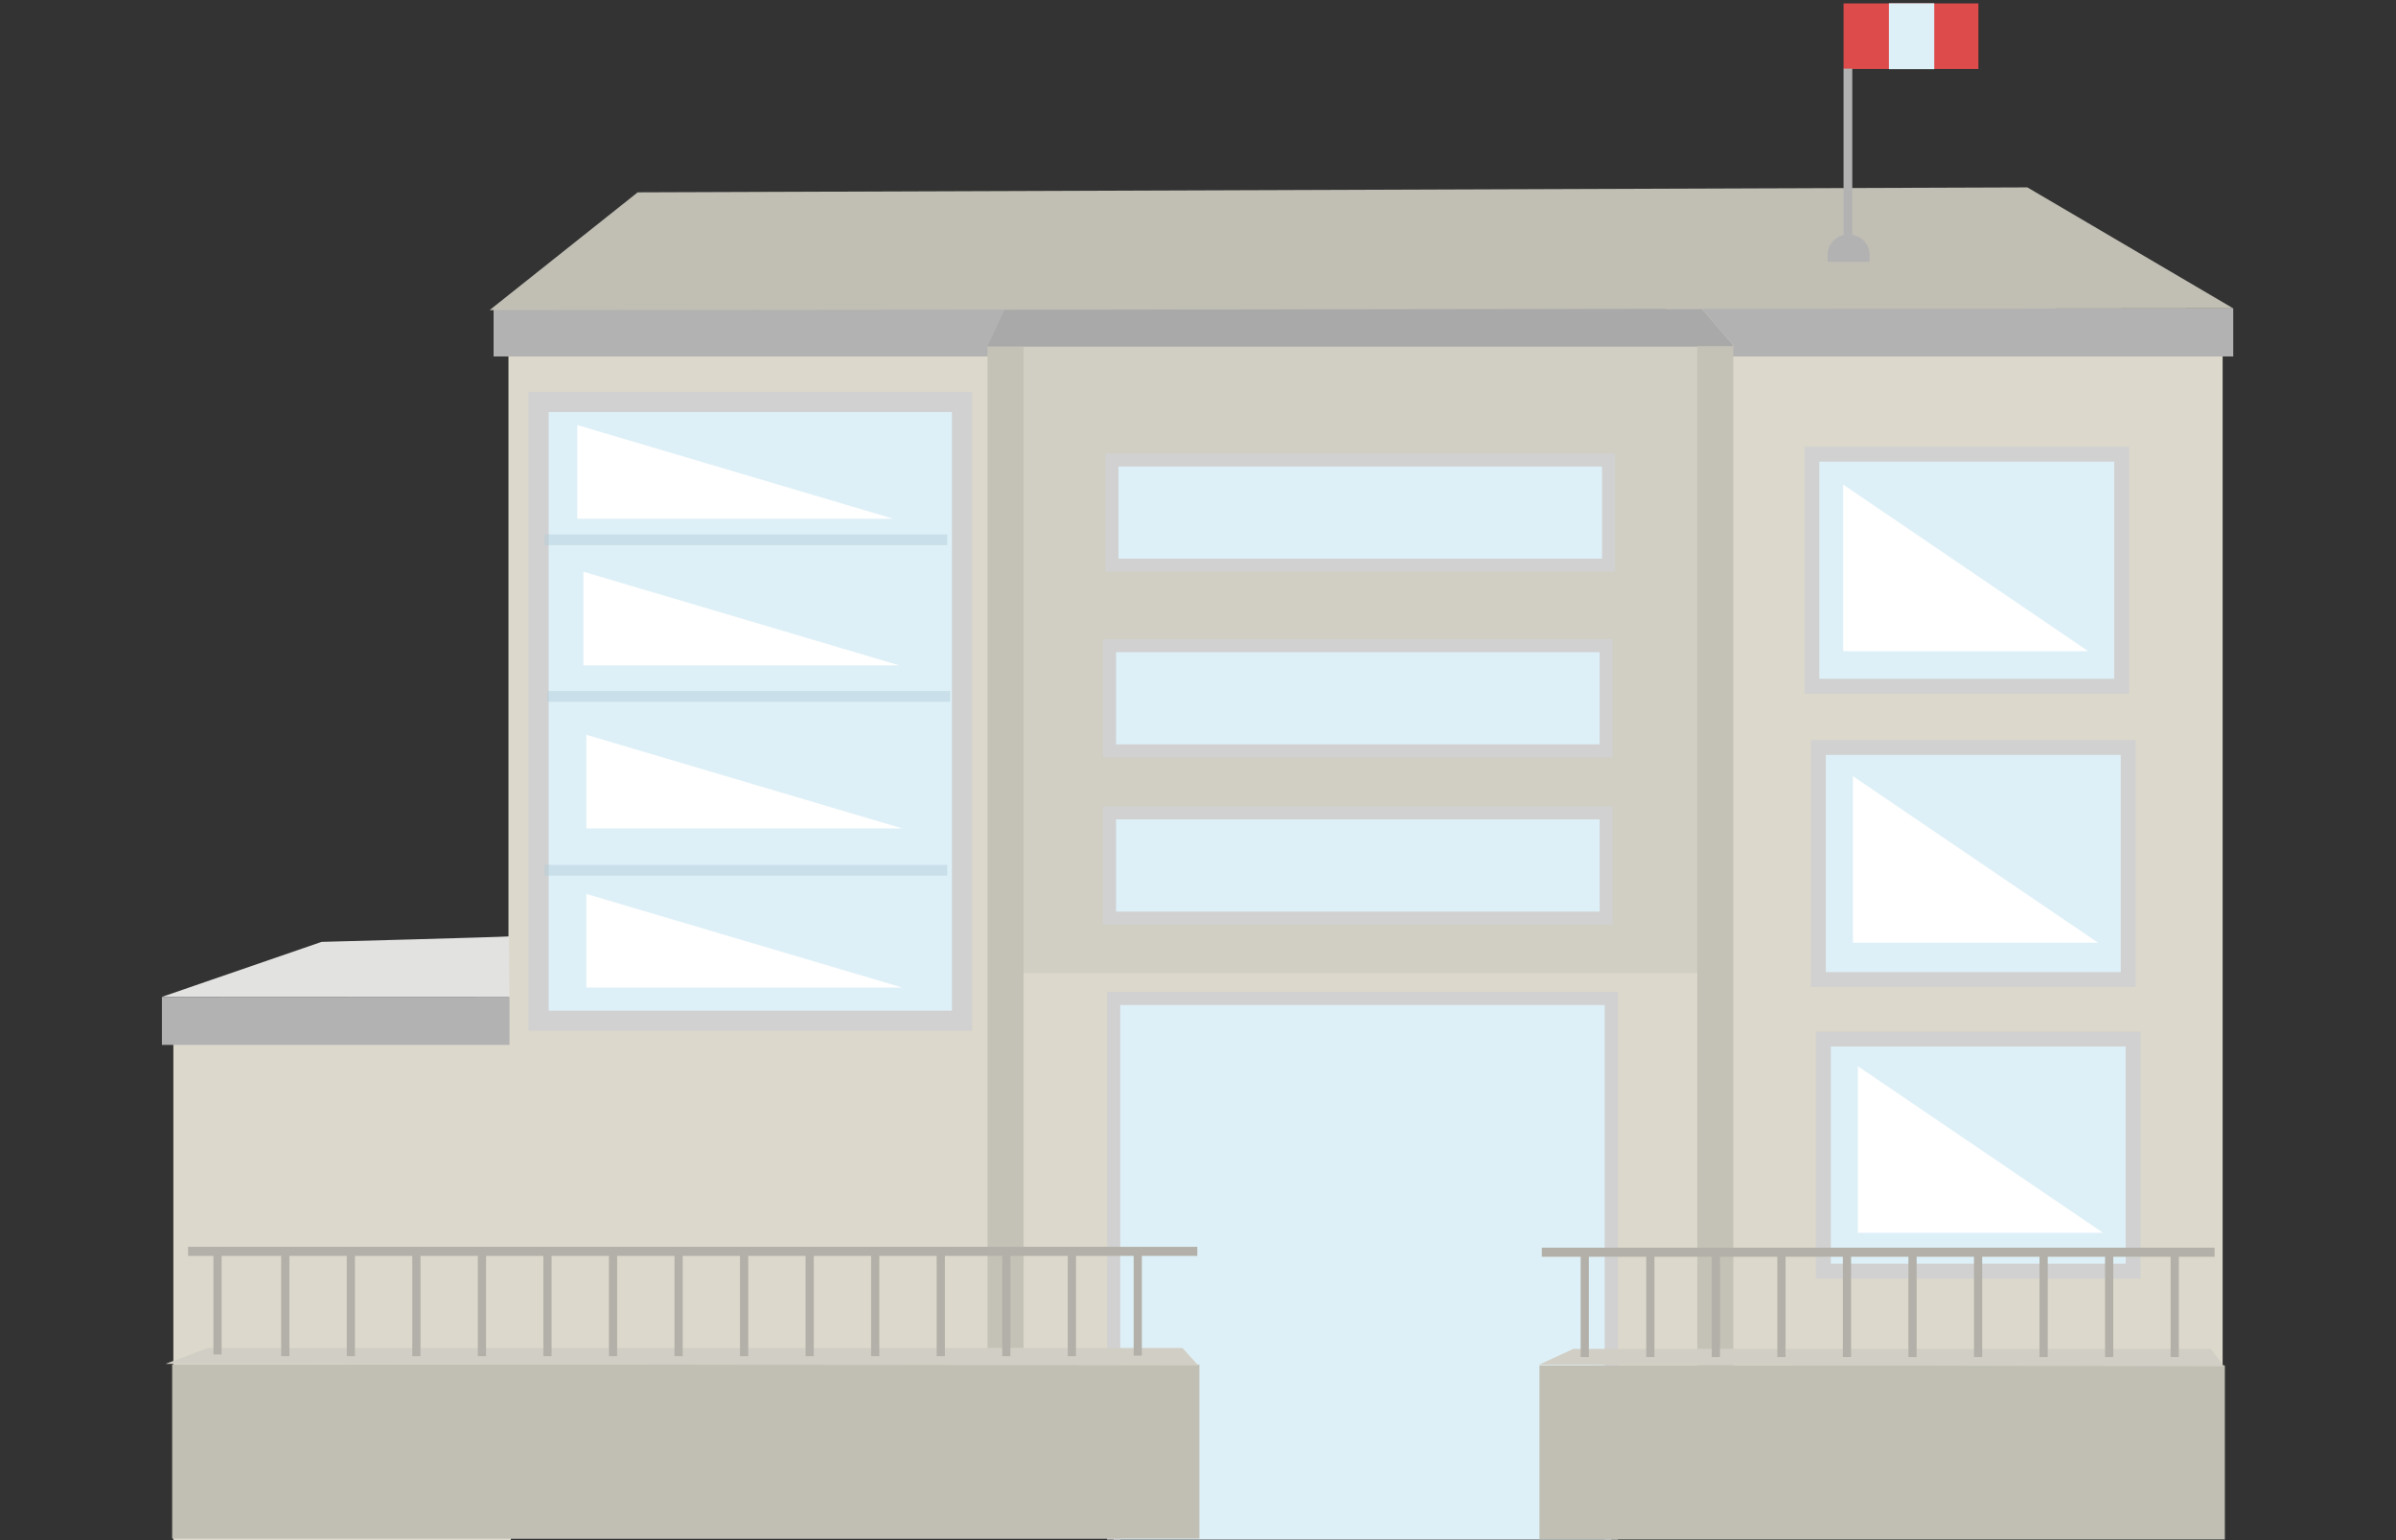 <?xml version="1.0" encoding="utf-8"?>
<!-- Generator: Adobe Illustrator 18.0.0, SVG Export Plug-In . SVG Version: 6.00 Build 0)  -->
<!DOCTYPE svg PUBLIC "-//W3C//DTD SVG 1.1//EN" "http://www.w3.org/Graphics/SVG/1.1/DTD/svg11.dtd">
<svg version="1.1" id="Capa_1" xmlns="http://www.w3.org/2000/svg" xmlns:xlink="http://www.w3.org/1999/xlink" x="0px" y="0px"
	 viewBox="0 0 1400 900" enable-background="new 0 0 1400 900" xml:space="preserve">
<rect x="0" y="0" width="1400" height="900" fill="#333333" stroke="none"/>
<g>
	<rect x="1824.1" y="280.8" fill="#FFFFFF" stroke="#000000" stroke-miterlimit="10" width="100" height="100"/>
	<rect x="1924.1" y="280.8" fill="#FFFFFF" stroke="#000000" stroke-miterlimit="10" width="100" height="100"/>
	<rect x="2024.1" y="280.8" fill="#FFFFFF" stroke="#000000" stroke-miterlimit="10" width="100" height="100"/>
	<rect x="2124.1" y="280.8" fill="#FFFFFF" stroke="#000000" stroke-miterlimit="10" width="100" height="100"/>
	<rect x="2224.1" y="280.8" fill="#FFFFFF" stroke="#000000" stroke-miterlimit="10" width="100" height="100"/>
	<rect x="2324.1" y="280.8" fill="#FFFFFF" stroke="#000000" stroke-miterlimit="10" width="100" height="100"/>
	<rect x="2424.1" y="280.8" fill="#FFFFFF" stroke="#000000" stroke-miterlimit="10" width="100" height="100"/>
	<rect x="2524.1" y="280.8" fill="#FFFFFF" stroke="#000000" stroke-miterlimit="10" width="100" height="100"/>
	<rect x="2624.1" y="280.8" fill="#FFFFFF" stroke="#000000" stroke-miterlimit="10" width="100" height="100"/>
	<rect x="2724.1" y="280.8" fill="#FFFFFF" stroke="#000000" stroke-miterlimit="10" width="100" height="100"/>
	<rect x="2824.1" y="280.8" fill="#FFFFFF" stroke="#000000" stroke-miterlimit="10" width="100" height="100"/>
	<rect x="2924.1" y="280.8" fill="#FFFFFF" stroke="#000000" stroke-miterlimit="10" width="100" height="100"/>
	<rect x="3024.1" y="280.8" fill="#FFFFFF" stroke="#000000" stroke-miterlimit="10" width="100" height="100"/>
	<rect x="3124.1" y="280.8" fill="#FFFFFF" stroke="#000000" stroke-miterlimit="10" width="100" height="100"/>
	<rect x="1824.1" y="380.8" fill="#FFFFFF" stroke="#000000" stroke-miterlimit="10" width="100" height="100"/>
	<rect x="1924.1" y="380.8" fill="#FFFFFF" stroke="#000000" stroke-miterlimit="10" width="100" height="100"/>
	<rect x="2024.1" y="380.8" fill="#FFFFFF" stroke="#000000" stroke-miterlimit="10" width="100" height="100"/>
	<rect x="2124.1" y="380.8" fill="#FFFFFF" stroke="#000000" stroke-miterlimit="10" width="100" height="100"/>
	<rect x="2224.1" y="380.8" fill="#FFFFFF" stroke="#000000" stroke-miterlimit="10" width="100" height="100"/>
	<rect x="2324.1" y="380.8" fill="#FFFFFF" stroke="#000000" stroke-miterlimit="10" width="100" height="100"/>
	<rect x="2424.1" y="380.8" fill="#FFFFFF" stroke="#000000" stroke-miterlimit="10" width="100" height="100"/>
	<rect x="2524.1" y="380.8" fill="#FFFFFF" stroke="#000000" stroke-miterlimit="10" width="100" height="100"/>
	<rect x="2624.1" y="380.8" fill="#FFFFFF" stroke="#000000" stroke-miterlimit="10" width="100" height="100"/>
	<rect x="2724.1" y="380.8" fill="#FFFFFF" stroke="#000000" stroke-miterlimit="10" width="100" height="100"/>
	<rect x="2824.1" y="380.8" fill="#FFFFFF" stroke="#000000" stroke-miterlimit="10" width="100" height="100"/>
	<rect x="2924.1" y="380.8" fill="#FFFFFF" stroke="#000000" stroke-miterlimit="10" width="100" height="100"/>
	<rect x="3024.1" y="380.8" fill="#FFFFFF" stroke="#000000" stroke-miterlimit="10" width="100" height="100"/>
	<rect x="3124.1" y="380.8" fill="#FFFFFF" stroke="#000000" stroke-miterlimit="10" width="100" height="100"/>
	<rect x="1824.1" y="480.8" fill="#FFFFFF" stroke="#000000" stroke-miterlimit="10" width="100" height="100"/>
	<rect x="1924.1" y="480.8" fill="#FFFFFF" stroke="#000000" stroke-miterlimit="10" width="100" height="100"/>
	<rect x="2024.1" y="480.8" fill="#FFFFFF" stroke="#000000" stroke-miterlimit="10" width="100" height="100"/>
	<rect x="2124.1" y="480.8" fill="#FFFFFF" stroke="#000000" stroke-miterlimit="10" width="100" height="100"/>
	<rect x="2224.1" y="480.8" fill="#FFFFFF" stroke="#000000" stroke-miterlimit="10" width="100" height="100"/>
	<rect x="2324.1" y="480.8" fill="#FFFFFF" stroke="#000000" stroke-miterlimit="10" width="100" height="100"/>
	<rect x="2424.1" y="480.8" fill="#FFFFFF" stroke="#000000" stroke-miterlimit="10" width="100" height="100"/>
	<rect x="2524.1" y="480.8" fill="#FFFFFF" stroke="#000000" stroke-miterlimit="10" width="100" height="100"/>
	<rect x="2624.1" y="480.8" fill="#FFFFFF" stroke="#000000" stroke-miterlimit="10" width="100" height="100"/>
	<rect x="2724.1" y="480.8" fill="#FFFFFF" stroke="#000000" stroke-miterlimit="10" width="100" height="100"/>
	<rect x="2824.1" y="480.8" fill="#FFFFFF" stroke="#000000" stroke-miterlimit="10" width="100" height="100"/>
	<rect x="2924.1" y="480.8" fill="#FFFFFF" stroke="#000000" stroke-miterlimit="10" width="100" height="100"/>
	<rect x="3024.1" y="480.8" fill="#FFFFFF" stroke="#000000" stroke-miterlimit="10" width="100" height="100"/>
	<rect x="3124.1" y="480.8" fill="#FFFFFF" stroke="#000000" stroke-miterlimit="10" width="100" height="100"/>
	<rect x="1824.1" y="580.8" fill="#FFFFFF" stroke="#000000" stroke-miterlimit="10" width="100" height="100"/>
	<rect x="1924.1" y="580.8" fill="#FFFFFF" stroke="#000000" stroke-miterlimit="10" width="100" height="100"/>
	<rect x="2024.1" y="580.8" fill="#FFFFFF" stroke="#000000" stroke-miterlimit="10" width="100" height="100"/>
	<rect x="2124.1" y="580.8" fill="#FFFFFF" stroke="#000000" stroke-miterlimit="10" width="100" height="100"/>
	<rect x="2224.1" y="580.8" fill="#FFFFFF" stroke="#000000" stroke-miterlimit="10" width="100" height="100"/>
	<rect x="2324.1" y="580.8" fill="#FFFFFF" stroke="#000000" stroke-miterlimit="10" width="100" height="100"/>
	<rect x="2424.1" y="580.8" fill="#FFFFFF" stroke="#000000" stroke-miterlimit="10" width="100" height="100"/>
	<rect x="2524.1" y="580.8" fill="#FFFFFF" stroke="#000000" stroke-miterlimit="10" width="100" height="100"/>
	<rect x="2624.1" y="580.8" fill="#FFFFFF" stroke="#000000" stroke-miterlimit="10" width="100" height="100"/>
	<rect x="2724.1" y="580.8" fill="#FFFFFF" stroke="#000000" stroke-miterlimit="10" width="100" height="100"/>
	<rect x="2824.1" y="580.8" fill="#FFFFFF" stroke="#000000" stroke-miterlimit="10" width="100" height="100"/>
	<rect x="2924.1" y="580.8" fill="#FFFFFF" stroke="#000000" stroke-miterlimit="10" width="100" height="100"/>
	<rect x="3024.1" y="580.8" fill="#FFFFFF" stroke="#000000" stroke-miterlimit="10" width="100" height="100"/>
	<rect x="3124.1" y="580.8" fill="#FFFFFF" stroke="#000000" stroke-miterlimit="10" width="100" height="100"/>
	<rect x="1824.1" y="680.8" fill="#FFFFFF" stroke="#000000" stroke-miterlimit="10" width="100" height="100"/>
	<rect x="1924.1" y="680.8" fill="#FFFFFF" stroke="#000000" stroke-miterlimit="10" width="100" height="100"/>
	<rect x="2024.1" y="680.8" fill="#FFFFFF" stroke="#000000" stroke-miterlimit="10" width="100" height="100"/>
	<rect x="2124.1" y="680.8" fill="#FFFFFF" stroke="#000000" stroke-miterlimit="10" width="100" height="100"/>
	<rect x="2224.1" y="680.8" fill="#FFFFFF" stroke="#000000" stroke-miterlimit="10" width="100" height="100"/>
	<rect x="2324.1" y="680.8" fill="#FFFFFF" stroke="#000000" stroke-miterlimit="10" width="100" height="100"/>
	<rect x="2424.1" y="680.8" fill="#FFFFFF" stroke="#000000" stroke-miterlimit="10" width="100" height="100"/>
	<rect x="2524.1" y="680.8" fill="#FFFFFF" stroke="#000000" stroke-miterlimit="10" width="100" height="100"/>
	<rect x="2624.1" y="680.8" fill="#FFFFFF" stroke="#000000" stroke-miterlimit="10" width="100" height="100"/>
	<rect x="2724.1" y="680.8" fill="#FFFFFF" stroke="#000000" stroke-miterlimit="10" width="100" height="100"/>
	<rect x="2824.1" y="680.8" fill="#FFFFFF" stroke="#000000" stroke-miterlimit="10" width="100" height="100"/>
	<rect x="2924.1" y="680.8" fill="#FFFFFF" stroke="#000000" stroke-miterlimit="10" width="100" height="100"/>
	<rect x="3024.1" y="680.8" fill="#FFFFFF" stroke="#000000" stroke-miterlimit="10" width="100" height="100"/>
	<rect x="3124.1" y="680.8" fill="#FFFFFF" stroke="#000000" stroke-miterlimit="10" width="100" height="100"/>
	<rect x="1824.1" y="780.8" fill="#FFFFFF" stroke="#000000" stroke-miterlimit="10" width="100" height="100"/>
	<rect x="1924.1" y="780.8" fill="#FFFFFF" stroke="#000000" stroke-miterlimit="10" width="100" height="100"/>
	<rect x="2024.1" y="780.8" fill="#FFFFFF" stroke="#000000" stroke-miterlimit="10" width="100" height="100"/>
	<rect x="2124.1" y="780.8" fill="#FFFFFF" stroke="#000000" stroke-miterlimit="10" width="100" height="100"/>
	<rect x="2224.1" y="780.8" fill="#FFFFFF" stroke="#000000" stroke-miterlimit="10" width="100" height="100"/>
	<rect x="2324.1" y="780.8" fill="#FFFFFF" stroke="#000000" stroke-miterlimit="10" width="100" height="100"/>
	<rect x="2424.1" y="780.8" fill="#FFFFFF" stroke="#000000" stroke-miterlimit="10" width="100" height="100"/>
	<rect x="2524.1" y="780.8" fill="#FFFFFF" stroke="#000000" stroke-miterlimit="10" width="100" height="100"/>
	<rect x="2624.1" y="780.8" fill="#FFFFFF" stroke="#000000" stroke-miterlimit="10" width="100" height="100"/>
	<rect x="2724.1" y="780.8" fill="#FFFFFF" stroke="#000000" stroke-miterlimit="10" width="100" height="100"/>
	<rect x="2824.1" y="780.8" fill="#FFFFFF" stroke="#000000" stroke-miterlimit="10" width="100" height="100"/>
	<rect x="2924.1" y="780.8" fill="#FFFFFF" stroke="#000000" stroke-miterlimit="10" width="100" height="100"/>
	<rect x="3024.1" y="780.8" fill="#FFFFFF" stroke="#000000" stroke-miterlimit="10" width="100" height="100"/>
	<rect x="3124.1" y="780.8" fill="#FFFFFF" stroke="#000000" stroke-miterlimit="10" width="100" height="100"/>
	<rect x="1824.1" y="880.8" fill="#FFFFFF" stroke="#000000" stroke-miterlimit="10" width="100" height="100"/>
	<rect x="1924.1" y="880.8" fill="#FFFFFF" stroke="#000000" stroke-miterlimit="10" width="100" height="100"/>
	<rect x="2024.1" y="880.8" fill="#FFFFFF" stroke="#000000" stroke-miterlimit="10" width="100" height="100"/>
	<rect x="2124.1" y="880.8" fill="#FFFFFF" stroke="#000000" stroke-miterlimit="10" width="100" height="100"/>
	<rect x="2224.1" y="880.8" fill="#FFFFFF" stroke="#000000" stroke-miterlimit="10" width="100" height="100"/>
	<rect x="2324.1" y="880.8" fill="#FFFFFF" stroke="#000000" stroke-miterlimit="10" width="100" height="100"/>
	<rect x="2424.1" y="880.8" fill="#FFFFFF" stroke="#000000" stroke-miterlimit="10" width="100" height="100"/>
	<rect x="2524.1" y="880.8" fill="#FFFFFF" stroke="#000000" stroke-miterlimit="10" width="100" height="100"/>
	<rect x="2624.1" y="880.8" fill="#FFFFFF" stroke="#000000" stroke-miterlimit="10" width="100" height="100"/>
	<rect x="2724.1" y="880.8" fill="#FFFFFF" stroke="#000000" stroke-miterlimit="10" width="100" height="100"/>
	<rect x="2824.1" y="880.8" fill="#FFFFFF" stroke="#000000" stroke-miterlimit="10" width="100" height="100"/>
	<rect x="2924.1" y="880.8" fill="#FFFFFF" stroke="#000000" stroke-miterlimit="10" width="100" height="100"/>
	<rect x="3024.1" y="880.8" fill="#FFFFFF" stroke="#000000" stroke-miterlimit="10" width="100" height="100"/>
	<rect x="3124.1" y="880.8" fill="#FFFFFF" stroke="#000000" stroke-miterlimit="10" width="100" height="100"/>
	<rect x="1824.1" y="980.8" fill="#FFFFFF" stroke="#000000" stroke-miterlimit="10" width="100" height="100"/>
	<rect x="1924.1" y="980.8" fill="#FFFFFF" stroke="#000000" stroke-miterlimit="10" width="100" height="100"/>
	<rect x="2024.1" y="980.8" fill="#FFFFFF" stroke="#000000" stroke-miterlimit="10" width="100" height="100"/>
	<rect x="2124.1" y="980.8" fill="#FFFFFF" stroke="#000000" stroke-miterlimit="10" width="100" height="100"/>
	<rect x="2224.1" y="980.8" fill="#FFFFFF" stroke="#000000" stroke-miterlimit="10" width="100" height="100"/>
	<rect x="2324.1" y="980.8" fill="#FFFFFF" stroke="#000000" stroke-miterlimit="10" width="100" height="100"/>
	<rect x="2424.1" y="980.8" fill="#FFFFFF" stroke="#000000" stroke-miterlimit="10" width="100" height="100"/>
	<rect x="2524.1" y="980.8" fill="#FFFFFF" stroke="#000000" stroke-miterlimit="10" width="100" height="100"/>
	<rect x="2624.1" y="980.8" fill="#FFFFFF" stroke="#000000" stroke-miterlimit="10" width="100" height="100"/>
	<rect x="2724.1" y="980.8" fill="#FFFFFF" stroke="#000000" stroke-miterlimit="10" width="100" height="100"/>
	<rect x="2824.1" y="980.8" fill="#FFFFFF" stroke="#000000" stroke-miterlimit="10" width="100" height="100"/>
	<rect x="2924.1" y="980.8" fill="#FFFFFF" stroke="#000000" stroke-miterlimit="10" width="100" height="100"/>
	<rect x="3024.1" y="980.8" fill="#FFFFFF" stroke="#000000" stroke-miterlimit="10" width="100" height="100"/>
	<rect x="3124.1" y="980.8" fill="#FFFFFF" stroke="#000000" stroke-miterlimit="10" width="100" height="100"/>
	<rect x="1824.1" y="1080.8" fill="#FFFFFF" stroke="#000000" stroke-miterlimit="10" width="100" height="100"/>
	<rect x="1924.1" y="1080.8" fill="#FFFFFF" stroke="#000000" stroke-miterlimit="10" width="100" height="100"/>
	<rect x="2024.1" y="1080.8" fill="#FFFFFF" stroke="#000000" stroke-miterlimit="10" width="100" height="100"/>
	<rect x="2124.1" y="1080.8" fill="#FFFFFF" stroke="#000000" stroke-miterlimit="10" width="100" height="100"/>
	<rect x="2224.1" y="1080.8" fill="#FFFFFF" stroke="#000000" stroke-miterlimit="10" width="100" height="100"/>
	<rect x="2324.1" y="1080.8" fill="#FFFFFF" stroke="#000000" stroke-miterlimit="10" width="100" height="100"/>
	<rect x="2424.1" y="1080.8" fill="#FFFFFF" stroke="#000000" stroke-miterlimit="10" width="100" height="100"/>
	<rect x="2524.1" y="1080.8" fill="#FFFFFF" stroke="#000000" stroke-miterlimit="10" width="100" height="100"/>
	<rect x="2624.1" y="1080.8" fill="#FFFFFF" stroke="#000000" stroke-miterlimit="10" width="100" height="100"/>
	<rect x="2724.1" y="1080.8" fill="#FFFFFF" stroke="#000000" stroke-miterlimit="10" width="100" height="100"/>
	<rect x="2824.1" y="1080.8" fill="#FFFFFF" stroke="#000000" stroke-miterlimit="10" width="100" height="100"/>
	<rect x="2924.1" y="1080.8" fill="#FFFFFF" stroke="#000000" stroke-miterlimit="10" width="100" height="100"/>
	<rect x="3024.1" y="1080.8" fill="#FFFFFF" stroke="#000000" stroke-miterlimit="10" width="100" height="100"/>
	<rect x="3124.1" y="1080.8" fill="#FFFFFF" stroke="#000000" stroke-miterlimit="10" width="100" height="100"/>
</g>
<g>
	<g>
		<rect x="297.1" y="188.3" fill="#DCD8CB" width="1001.6" height="710.7"/>
		<rect x="288.4" y="180.2" fill="#B3B2B2" width="1016.5" height="28.1"/>
		<polygon fill="#C1BFB4" points="1304.9,180.2 286.1,181.2 372.6,112.4 1184.6,109.5 		"/>
		<rect x="101.3" y="601.8" fill="#DCD8CB" width="197.2" height="298.2"/>
		<rect x="94.6" y="582.5" fill="#B3B2B2" width="203.1" height="28.1"/>
		<path fill="#E2E2E1" d="M297.4,547.2c-4.6,0.4-109.5,3.2-109.5,3.2l-92.9,32l202.6,0.1L297.4,547.2z"/>
		<rect x="595.2" y="202.6" fill="#D1CFC3" width="397" height="366"/>
		<rect x="577" y="202.4" fill="#C4C2B7" width="21.1" height="673.4"/>
		<rect x="991.7" y="200.9" fill="#C4C2B7" width="21.1" height="673.4"/>
		<polygon fill="#DCD8CB" points="973.5,180.4 992.3,202.4 1013.3,202.4 994.4,180.5 		"/>
		<polygon fill="#A9A9A9" points="1013.3,202.4 577,202.4 586.9,181.1 994.4,180.5 		"/>
		
			<rect x="1058.7" y="265.4" fill="#DEF0F7" stroke="#D1D1D1" stroke-width="8.714" stroke-miterlimit="10" width="181" height="135.6"/>
		
			<rect x="649.7" y="268.8" fill="#DEF0F7" stroke="#D1D1D1" stroke-width="7.653" stroke-miterlimit="10" width="290.2" height="61.5"/>
		
			<rect x="648.3" y="377.3" fill="#DEF0F7" stroke="#D1D1D1" stroke-width="7.653" stroke-miterlimit="10" width="290.2" height="61.5"/>
		
			<rect x="648.3" y="475" fill="#DEF0F7" stroke="#D1D1D1" stroke-width="7.653" stroke-miterlimit="10" width="290.2" height="61.5"/>
		
			<rect x="314.7" y="234.9" fill="#DEF0F7" stroke="#D1D1D1" stroke-width="11.797" stroke-miterlimit="10" width="247.4" height="361.6"/>
		
			<rect x="1062.5" y="436.8" fill="#DEF0F7" stroke="#D1D1D1" stroke-width="8.714" stroke-miterlimit="10" width="181" height="135.6"/>
		
			<rect x="1065.4" y="607.2" fill="#DEF0F7" stroke="#D1D1D1" stroke-width="8.714" stroke-miterlimit="10" width="181" height="135.6"/>
		<rect x="319.9" y="403.8" opacity="0.45" fill="#AFCCDB" width="235.3" height="6.3"/>
		<rect x="318.2" y="312.3" opacity="0.45" fill="#AFCCDB" width="235.3" height="6.3"/>
		<rect x="318.2" y="505.4" opacity="0.45" fill="#AFCCDB" width="235.3" height="6.3"/>
		<polygon fill="#FFFFFF" points="521.8,303.1 337.3,303.1 337.3,248.4 		"/>
		<polygon fill="#FFFFFF" points="1220.1,380.5 1077,380.5 1077,283.2 		"/>
		<polygon fill="#FFFFFF" points="1225.9,550.9 1082.7,550.9 1082.7,453.6 		"/>
		<polygon fill="#FFFFFF" points="1228.8,720.4 1085.6,720.4 1085.6,623.1 		"/>
		<polygon fill="#FFFFFF" points="525.4,388.8 340.9,388.8 340.9,334.1 		"/>
		<polygon fill="#FFFFFF" points="527.2,484.1 342.6,484.1 342.6,429.4 		"/>
		<polygon fill="#FFFFFF" points="527.2,577.1 342.6,577.1 342.6,522.4 		"/>
		<g>
			<g>
				<g>
					<rect x="1077.2" y="2" fill="#DD4B4B" width="78.8" height="38.3"/>
					<rect x="1103.7" y="1.9" fill="#DEF0F7" width="26.5" height="38.5"/>
				</g>
				<rect x="1077.2" y="40.1" fill="#B3B2B2" width="5.1" height="107.7"/>
			</g>
			<path fill="#B3B2B2" d="M1092.3,153h-24.4v-4.2c0-6.4,5.2-11.6,11.6-11.6h1.3c6.4,0,11.6,5.2,11.6,11.6V153z"/>
		</g>
		<polyline fill="#DEF0F7" stroke="#D1D1D1" stroke-width="7.73" stroke-miterlimit="10" points="650.7,899.7 650.7,583.4 
			941.5,583.4 941.5,899.7 		"/>
		<g>
			<g>
				<rect x="100.6" y="797.4" fill="#C1BFB4" width="600.2" height="101.7"/>
				<polygon fill="#D1CFC5" points="96.7,797 121.5,787.7 690.9,787.7 700.2,797.9 				"/>
			</g>
			<rect x="124.7" y="731.5" fill="#B2B0A8" width="4.8" height="60"/>
			<rect x="164.3" y="732.5" fill="#B2B0A8" width="4.8" height="60"/>
			<rect x="202.6" y="732.5" fill="#B2B0A8" width="4.8" height="60"/>
			<rect x="240.9" y="732.5" fill="#B2B0A8" width="4.8" height="60"/>
			<rect x="279.2" y="732.5" fill="#B2B0A8" width="4.8" height="60"/>
			<rect x="317.5" y="732.5" fill="#B2B0A8" width="4.8" height="60"/>
			<rect x="355.8" y="732.5" fill="#B2B0A8" width="4.8" height="60"/>
			<rect x="394.1" y="732.5" fill="#B2B0A8" width="4.8" height="60"/>
			<rect x="432.4" y="732.5" fill="#B2B0A8" width="4.8" height="60"/>
			<rect x="470.7" y="732.5" fill="#B2B0A8" width="4.8" height="60"/>
			<rect x="509" y="732.5" fill="#B2B0A8" width="4.8" height="60"/>
			<rect x="547.3" y="732.5" fill="#B2B0A8" width="4.8" height="60"/>
			<rect x="585.6" y="732.5" fill="#B2B0A8" width="4.8" height="60"/>
			<rect x="623.9" y="732.5" fill="#B2B0A8" width="4.8" height="60"/>
			<rect x="662.4" y="732.2" fill="#B2B0A8" width="4.8" height="60"/>
			<rect x="109.9" y="728.6" fill="#B2B0A8" width="589.7" height="5.3"/>
		</g>
		<g>
			<g>
				<rect x="899.5" y="797.9" fill="#C1BFB4" width="400.5" height="101.7"/>
				<polygon fill="#D1CFC5" points="899.2,797.5 919.4,788.2 1291.8,788.2 1299.4,798.4 				"/>
			</g>
			<rect x="923.6" y="733" fill="#B2B0A8" width="4.8" height="60"/>
			<rect x="961.9" y="733" fill="#B2B0A8" width="4.8" height="60"/>
			<rect x="1000.2" y="733" fill="#B2B0A8" width="4.8" height="60"/>
			<rect x="1038.5" y="733" fill="#B2B0A8" width="4.8" height="60"/>
			<rect x="1076.8" y="733" fill="#B2B0A8" width="4.8" height="60"/>
			<rect x="1115.1" y="733" fill="#B2B0A8" width="4.8" height="60"/>
			<rect x="1153.4" y="733" fill="#B2B0A8" width="4.8" height="60"/>
			<rect x="1191.7" y="733" fill="#B2B0A8" width="4.8" height="60"/>
			<rect x="1230" y="733" fill="#B2B0A8" width="4.8" height="60"/>
			<rect x="1268.3" y="733" fill="#B2B0A8" width="4.8" height="60"/>
			<rect x="900.9" y="729.1" fill="#B2B0A8" width="393.1" height="5.3"/>
		</g>
	</g>
</g>
</svg>
